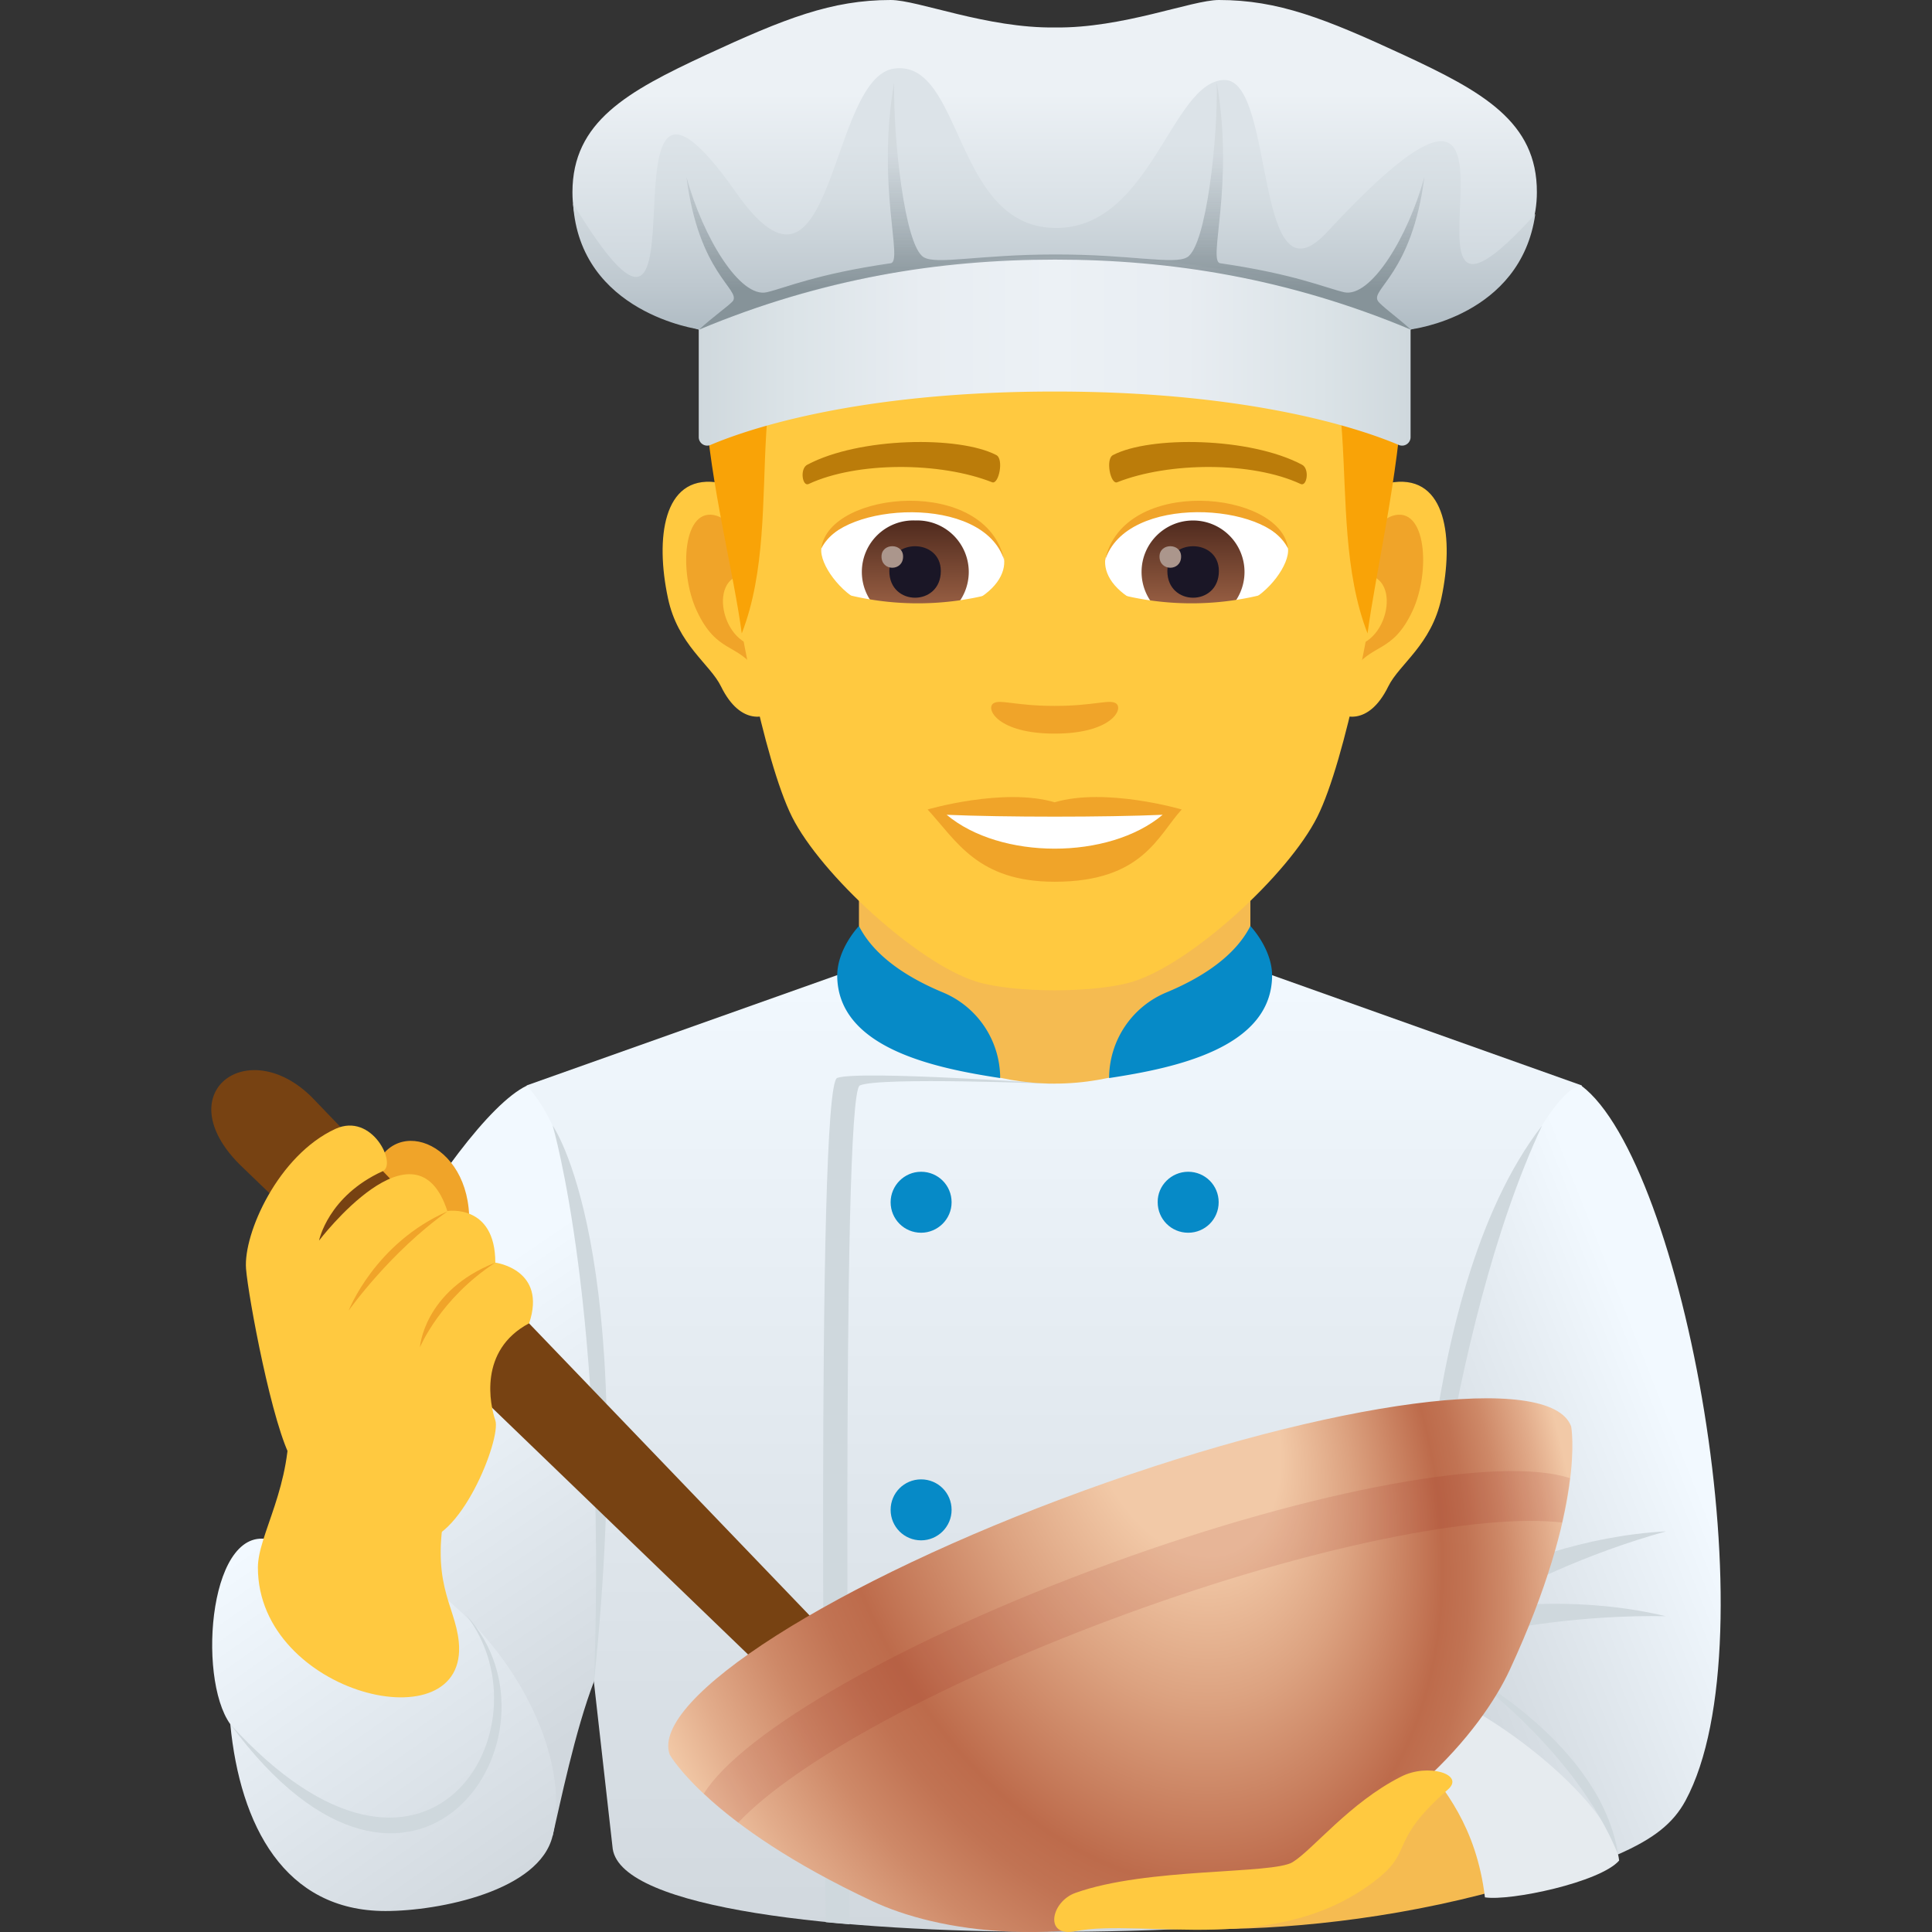 <svg xmlns="http://www.w3.org/2000/svg" xml:space="preserve" style="enable-background:new 0 0 64 64" viewBox="0 0 64 64"><rect x="0" y="0" width="64" height="64" fill="#333333" stroke="none"/><linearGradient id="a" x1="34.922" x2="34.922" y1="63.996" y2="31.706" gradientUnits="userSpaceOnUse"><stop offset="0" style="stop-color:#d1d8de"/><stop offset="1" style="stop-color:#f2f9ff"/></linearGradient><path d="M40.46 31.706H29.414l-11.967 4.25 2.85 25.29c.3 2 7.497 2.75 14.495 2.75 6.998 0 15.275-.75 15.575-2.75l2.03-25.29-11.937-4.25z" style="fill:url(#a)"/><path d="M27.734 35.707c.73-.26 7.237.199 7.237.199s-5.847-.239-6.487.051c-.65.29-.34 27.789-.34 27.789l-.79-.07c-.01-.01-.35-27.709.38-27.969z" style="fill:#cfd8dd"/><path d="M30.513 38.816c.56 0 1.01.45 1.01 1.01s-.46 1.01-1.01 1.01c-.56 0-1.01-.45-1.01-1.01 0-.55.45-1.01 1.01-1.01m8.847 0c.56 0 1.01.45 1.01 1.01s-.45 1.01-1.01 1.01-1.01-.45-1.01-1.01c-.01-.55.45-1.01 1.01-1.01m-8.847 10.19c.56 0 1.01.45 1.01 1.01s-.46 1.01-1.01 1.01c-.56 0-1.01-.45-1.01-1.01s.45-1.01 1.01-1.01" style="fill:#068ac7"/><path d="M28.454 33.026s2.441 2.87 6.478 2.87c4.042 0 6.488-2.87 6.488-2.87v-5.5H28.454v5.5z" style="fill:#f5bb51"/><path d="M41.42 30.676c-.522 1.03-1.662 1.733-2.773 2.196a3.079 3.079 0 0 0-1.906 2.84c2.132-.326 5.399-.981 5.399-3.408-.01-.89-.72-1.628-.72-1.628zm-12.966 0c.521 1.03 1.662 1.733 2.773 2.196a3.079 3.079 0 0 1 1.905 2.84c-2.132-.326-5.398-.981-5.398-3.408.01-.89.72-1.628.72-1.628z" style="fill:#068ac7"/><linearGradient id="b" x1="21.101" x2="13.038" y1="56.092" y2="44.217" gradientUnits="userSpaceOnUse"><stop offset="0" style="stop-color:#d1d8de"/><stop offset="1" style="stop-color:#f2f9ff"/></linearGradient><path d="M17.447 35.966C15.018 37.136 9.6 46.622 9.06 51.042c.93 5.726 6.1 10.56 9.248 9.768.242-1.035.739-3.477 1.373-5.12.336-5.674.637-16.682-2.233-19.724z" style="fill:url(#b)"/><linearGradient id="c" x1="16.395" x2="8.061" y1="63.235" y2="51.402" gradientUnits="userSpaceOnUse"><stop offset="0" style="stop-color:#d1d8de"/><stop offset="1" style="stop-color:#f2f9ff"/></linearGradient><path d="M9.06 51.042c-2.112-.75-2.556 4.513-1.431 6.075.323 3.347 1.79 6.188 5.141 6.188 1.785 0 5.11-.667 5.537-2.495.945-4.042-3.97-10.417-9.248-9.768z" style="fill:url(#c)"/><path d="M15.447 53.508C18.31 57.22 14.15 64.3 7.63 57.118c6.073 8.253 11.422.323 7.819-3.61zm2.86-16.223s1.802 6.088 1.373 18.406c1.488-14.386-1.373-18.406-1.373-18.406z" style="fill:#cfd8dd"/><path d="M14.828 49.616c-2.429 1.17-4.728-7.18-5.268-2.76.141 2.355-1.018 3.98-1.017 5.071.002 4.222 6.997 5.887 6.654 2.456-.127-1.267-1.007-1.954-.369-4.767z" style="fill:#ffc940"/><linearGradient id="d" x1="46.652" x2="55.652" y1="51.193" y2="47.63" gradientUnits="userSpaceOnUse"><stop offset="0" style="stop-color:#d1d8de"/><stop offset="1" style="stop-color:#f2f9ff"/></linearGradient><path d="M52.386 35.966c3.37 2.53 6.328 18.34 3.45 23.68-.407.753-1.049 1.263-2.236 1.784-12.083-5.328-3.142-25.534-1.214-25.464z" style="fill:url(#d)"/><path d="M48.84 57.198s3.017 4.85.248 5.558c-3.745.96-7.302 1.203-9.727 1.14-2.14-2.64 9.48-6.698 9.48-6.698z" style="fill:#f5bb51"/><path d="M47.085 55.926c1.84.347 6.322 3.657 6.551 5.707-.624.72-3.608 1.35-4.446 1.219-.563-4.709-4.389-5.1-2.105-6.926z" style="fill:#e6ebef"/><path d="M46.988 55.194s.87-11.03 4.096-17.909c-4.392 5.655-4.096 17.909-4.096 17.909z" style="fill:#cfd8dd"/><path d="m45.487 54.401.575.76s3.866-2.976 9.129-4.433c-5.412.293-9.704 3.673-9.704 3.673z" style="fill:#cfd8dd"/><path d="m44.823 54.304.338.89s4.558-1.75 10.02-1.655c-5.283-1.256-10.358.765-10.358.765zm3.79 1.136s3.602 2.564 4.987 5.99c-.552-3.613-4.987-5.99-4.987-5.99z" style="fill:#cfd8dd"/><path d="M12.459 38.616c.78-1.78 3.469-.54 3.039 2.42-.17 1.19-3.509-1.33-3.04-2.42z" style="fill:#f0a429"/><path d="m7.94 38.576 19.454 18.75 1.51-1.64-18.564-19.33c-2.12-2.12-4.789-.17-2.4 2.22z" style="fill:#774212"/><path d="M17.527 43.836c-1.69.9-1.29 2.71-1.12 3.21.21.6-1.189 4.16-2.599 3.99-1.35-.17-3.508-1.63-4.128-2.66-.65-1.07-1.46-5.44-1.53-6.35-.09-1.17 1.07-3.76 2.96-4.63 1.219-.56 2.049 1.18 1.569 1.4-1.82.83-2.11 2.3-2.11 2.3s3.2-4.21 4.25-.98c0 0 1.589-.25 1.589 1.71.01 0 1.72.23 1.12 2.01z" style="fill:#ffc940"/><path d="M11.55 43.416s.859-2.23 3.278-3.29c-1.91 1.35-3.279 3.29-3.279 3.29zm2.359 1.22s.12-1.87 2.499-2.81c-1.83 1.19-2.5 2.81-2.5 2.81z" style="fill:#f0a429"/><radialGradient id="e" cx="-112.388" cy="411.157" r="15.889" fx="-107.331" fy="411.752" gradientTransform="matrix(.939 -.342 -.511 -1.406 351.224 588.894)" gradientUnits="userSpaceOnUse"><stop offset=".19" style="stop-color:#f2c9a7"/><stop offset=".38" style="stop-color:#dca280"/><stop offset=".617" style="stop-color:#bd6b4b"/><stop offset=".684" style="stop-color:#c17353"/><stop offset=".786" style="stop-color:#ce8968"/><stop offset=".912" style="stop-color:#e2ac8b"/><stop offset="1" style="stop-color:#f2c9a7"/></radialGradient><path d="M35.912 49.376c-8.248 3-14.396 6.91-13.726 8.75 0 0 1.28 2.31 6.728 4.86 2.02.95 6.298 1.8 11.866-.23 5.578-2.03 8.307-5.44 9.237-7.45 2.53-5.46 2.03-8.05 2.03-8.05-.66-1.84-7.888-.88-16.135 2.12z" style="fill:url(#e)"/><path d="M36.791 51.786c-6.827 2.49-12.206 5.59-13.475 7.63.3.29.68.61 1.14.96 1.889-2.01 6.827-4.72 12.925-6.94 6.098-2.22 11.627-3.32 14.366-3 .13-.57.21-1.06.26-1.47-2.27-.75-8.388.33-15.216 2.82z" style="opacity:.1;fill:#870000"/><path d="M42.82 61.686c-.67.41-4.83.17-7.198 1.02-.81.29-1.04 1.47-.02 1.27 2.309-.45 6.768.88 10.047-1.75 1.18-.95.35-1.22 2.319-2.95.57-.5-.67-.88-1.56-.42-1.69.85-2.929 2.43-3.589 2.83zm3.355-45.713c-1.74.21-2.996 6.03-1.9 7.566.153.214 1.049.557 1.713-.799.369-.75 1.43-1.377 1.76-2.926.421-1.984.158-4.05-1.573-3.841zm-22.475 0c1.74.21 2.995 6.03 1.9 7.566-.154.214-1.05.557-1.715-.799-.367-.75-1.43-1.377-1.758-2.926-.423-1.984-.159-4.05 1.573-3.841z" style="fill:#ffc940"/><path d="M46.128 17.087c-.454.143-.95.835-1.218 1.983 1.587-.34 1.19 2.3-.19 2.349.014.266.032.538.065.826.663-.963 1.339-.577 2.008-2.011.602-1.292.46-3.498-.665-3.147zm-21.164 1.98c-.27-1.147-.764-1.837-1.218-1.98-1.122-.352-1.268 1.854-.665 3.146.669 1.434 1.345 1.047 2.01 2.011.032-.287.05-.56.061-.827-1.364-.064-1.755-2.672-.188-2.35z" style="fill:#f0a429"/><path d="M34.936 4.78c-7.537 0-11.168 5.698-10.714 13.62.09 1.594 1.081 6.793 2.014 8.658.956 1.908 4.152 4.85 6.11 5.46 1.237.383 3.946.383 5.182 0 1.958-.61 5.156-3.552 6.11-5.46.936-1.865 1.924-7.063 2.013-8.658.457-7.921-3.174-13.62-10.715-13.62z" style="fill:#ffc940"/><path d="M43.127 15.392c-1.724-.914-5.022-.958-6.252-.32-.264.12-.09.985.132.904 1.712-.678 4.475-.692 6.079.057.214.097.302-.515.041-.641zm-16.38 0c1.724-.914 5.022-.958 6.252-.32.263.12.09.985-.132.904-1.715-.678-4.474-.692-6.08.057-.212.097-.3-.515-.04-.641z" style="fill:#bb7c0a"/><path d="M36.971 23.302c-.215-.15-.72.082-2.034.082-1.312 0-1.818-.231-2.033-.082-.258.182.152 1 2.033 1 1.882 0 2.293-.818 2.034-1z" style="fill:#f0a429"/><path d="M33.26 18.498c.063.5-.275 1.09-1.212 1.534-.596.282-1.836.614-3.464-.073-.729-.308-1.44-1.264-1.376-1.794.883-1.663 5.226-1.906 6.052.333z" style="fill:#fff"/><linearGradient id="f" x1="-1209.547" x2="-1209.547" y1="171.199" y2="170.68" gradientTransform="translate(7977.155 -1104.145) scale(6.57)" gradientUnits="userSpaceOnUse"><stop offset="0" style="stop-color:#a6694a"/><stop offset="1" style="stop-color:#4f2a1e"/></linearGradient><path d="M30.314 17.242a1.706 1.706 0 1 1 0 3.409 1.706 1.706 0 1 1 0-3.41z" style="fill:url(#f)"/><path d="M29.46 18.915c0 1.18 1.706 1.18 1.706 0 0-1.094-1.706-1.094-1.706 0z" style="fill:#1a1626"/><path d="M29.201 18.436c0 .495.715.495.715 0 0-.456-.715-.456-.715 0z" style="fill:#ab968c"/><path d="M33.268 18.564c-.693-2.224-5.418-1.895-6.06-.4.238-1.915 5.47-2.421 6.06.4z" style="fill:#f0a429"/><path d="M36.615 18.498c-.064.5.274 1.09 1.212 1.534.595.282 1.834.614 3.462-.073.731-.308 1.441-1.264 1.377-1.794-.882-1.663-5.226-1.906-6.051.333z" style="fill:#fff"/><linearGradient id="g" x1="-1210.843" x2="-1210.843" y1="171.199" y2="170.68" gradientTransform="translate(7994.886 -1104.145) scale(6.57)" gradientUnits="userSpaceOnUse"><stop offset="0" style="stop-color:#a6694a"/><stop offset="1" style="stop-color:#4f2a1e"/></linearGradient><path d="M39.522 17.242a1.705 1.705 0 1 1-1.706 1.703c0-.94.764-1.703 1.706-1.703z" style="fill:url(#g)"/><path d="M38.67 18.915c0 1.18 1.707 1.18 1.707 0 0-1.094-1.707-1.094-1.707 0z" style="fill:#1a1626"/><path d="M38.41 18.436c0 .495.716.495.716 0 0-.456-.716-.456-.716 0z" style="fill:#ab968c"/><path d="M36.607 18.564c.691-2.222 5.413-1.904 6.059-.4-.24-1.915-5.47-2.421-6.06.4z" style="fill:#f0a429"/><path d="m43.91 7.157-1.716 2.076c3.473 2.13 1.53 7.695 3.108 11.75.538-4.045 3.05-12.868-1.392-13.826zM25.895 8.184l1.715 1.05c-3.473 2.13-1.46 7.695-3.038 11.749-.537-4.045-3.118-11.841 1.323-12.8z" style="fill:#f9a307"/><path d="M42.092 8.646c2.206-.009 2.425 3.596 2.425 3.596s.662-4.105-2.14-4.105l-.285.509z" style="fill:#e68c00"/><path d="M42.97 7.805c1.725-.18 2.143 2.621 2.143 2.621s.237-3.26-1.954-3.041l-.188.42z" style="fill:#e68c00"/><path d="M43.909 7.157s-2.57-4.482-9.007-4.482c-6.987 0-11.393 3.132-11.542 9.195 4.28-4.22 15.554 2.34 20.549-4.713z" style="fill:#ffb80d"/><path d="M43.909 7.157c-.66-2.07-4.164-4.482-9.007-4.482 2.684.19 6.223 1.52 6.587 2.36 0 0-3.713-2.002-8.723-1.124 4.594-.209 7.627 2.712 6.336 2.727-1.258.016-5.928.173-8.7 1.881 1.783-.12 5.303.839 5.143.9-3.549 1.374-10.671-1.892-12.134 2.45 5.5-4.712 15.994 2.877 20.498-4.712z" style="fill:#f9a307"/><path d="M43.909 7.157c-3.672 8.68-20.174-1.027-19.79 6.242-1.685-8.341 14.359 1.946 19.79-6.242z" style="fill:#e68c00"/><path d="M42.904 8.457C41.158 5.031 35.498 3.8 35.498 3.8s5.917.338 7.866 4.2l-.46.458zm-.897.776c-1.625-1.522-9.465-.986-9.465-.986s5.715-1.724 10.086.489l-.62.497z" style="fill:#e68c00"/><path d="M23.71 10.548s.769-6.236 11.488-5.77c-8.813 1.221-11.488 5.77-11.488 5.77z" style="fill:#f9a307"/><path d="M24.373 10.19s4.246-5.558 13.57-4.156c-7.78-.227-13.57 4.156-13.57 4.156zm-.233-1.942s4.66-5.243 12.305-5.155C27.613 1.919 24.14 8.248 24.14 8.248z" style="fill:#ffca25"/><path d="M34.937 26.577c-1.694-.499-4.209.238-4.209.238.958 1.04 1.658 2.394 4.209 2.394 2.922 0 3.42-1.536 4.209-2.394 0 0-2.515-.739-4.21-.238z" style="fill:#f0a429"/><path d="M31.36 26.991c1.777 1.492 5.367 1.5 7.154 0-1.893.082-5.247.082-7.155 0z" style="fill:#fff"/><linearGradient id="h" x1="23.146" x2="46.727" y1="55.699" y2="55.699" gradientTransform="matrix(1 0 0 -1 0 66)" gradientUnits="userSpaceOnUse"><stop offset="0" style="stop-color:#cfd8dd"/><stop offset=".125" style="stop-color:#dbe3e7"/><stop offset=".316" style="stop-color:#e8edf2"/><stop offset=".5" style="stop-color:#ecf1f5"/><stop offset=".684" style="stop-color:#e8edf2"/><stop offset=".875" style="stop-color:#dbe3e7"/><stop offset="1" style="stop-color:#cfd8dd"/></linearGradient><path d="M34.937 5.84c-7.94 0-11.79 4.54-11.79 4.54v4.097a.28.28 0 0 0 .39.262c1.136-.484 4.776-1.769 11.4-1.769 6.618 0 10.263 1.286 11.4 1.77a.281.281 0 0 0 .39-.263V10.38s-3.85-4.54-11.79-4.54" style="fill:url(#h)"/><linearGradient id="i" x1="34.937" x2="34.937" y1="55.08" y2="66" gradientTransform="matrix(1 0 0 -1 0 66)" gradientUnits="userSpaceOnUse"><stop offset="0" style="stop-color:#c5cfd6"/><stop offset=".715" style="stop-color:#ecf1f5"/></linearGradient><path d="M46.498 1.82C43.888.61 42.337 0 40.38 0c-.906 0-3.185.94-5.433.91C32.69.94 30.41 0 29.505 0c-1.957 0-3.507.61-6.12 1.82-2.601 1.21-4.422 2.21-4.422 4.55 0 3.32 4.183 4.55 4.183 4.55s11.864-5.46 23.581 0c0 0 4.184-1.23 4.184-4.55.01-2.34-1.81-3.34-4.413-4.55" style="fill:url(#i)"/><linearGradient id="j" x1="34.921" x2="34.921" y1="55.09" y2="63.741" gradientTransform="matrix(1 0 0 -1 0 66)" gradientUnits="userSpaceOnUse"><stop offset="0" style="stop-color:#b0bcc4"/><stop offset=".169" style="stop-color:#bec8cf"/><stop offset=".502" style="stop-color:#d4dce1"/><stop offset=".715" style="stop-color:#dce3e8"/></linearGradient><path d="M43.97 7.68c-2.456 2.65-1.707-5.06-3.414-5.03-1.758.03-2.435 4.98-5.64 4.9-3.33-.07-3.018-5.57-5.286-5.28-2.196.27-1.988 8.75-5.245 4.11-5.027-7.16-.427 8.55-5.401.36.218 3.64 4.173 4.17 4.173 4.17 2.33-1.22 13.539-4.83 23.58 0 0 0 3.643-.42 4.122-3.82-5.786 6.4 1.478-8.44-6.89.59z" style="fill:url(#j)"/><linearGradient id="k" x1="34.963" x2="34.963" y1="55.08" y2="63.26" gradientTransform="matrix(1 0 0 -1 0 66)" gradientUnits="userSpaceOnUse"><stop offset=".158" style="stop-color:#869399"/><stop offset=".297" style="stop-color:#919da3;stop-opacity:.862"/><stop offset=".543" style="stop-color:#aeb8be;stop-opacity:.62"/><stop offset=".715" style="stop-color:#c7ced4;stop-opacity:.45"/></linearGradient><path d="M23.157 10.92c4.058-1.7 7.95-2.32 11.79-2.32s7.732.62 11.79 2.32c-.436-.4-.998-.8-1.092-.95-.25-.39 1.134-.91 1.54-4.11-.54 1.99-1.78 4.02-2.664 3.82-.634-.15-1.634-.6-4.1-.96-.427-.06.479-2.57-.114-5.98.041 1.82-.344 5.4-.979 5.78-.437.26-1.81-.09-4.36-.09-2.55 0-3.934.35-4.37.09-.635-.38-1.01-3.96-.979-5.78-.593 3.41.312 5.92-.114 5.98-2.477.36-3.466.81-4.1.96-.885.21-2.123-1.82-2.665-3.82.406 3.2 1.79 3.72 1.54 4.11-.124.15-.697.55-1.123.95z" style="fill:url(#k)"/><path d="M33.038 19.62a9.663 9.663 0 0 1-5.63-.11l-.292 1.441c2.025.653 4.144.694 6.183.121l-.26-1.451zm9.429-.11a9.67 9.67 0 0 1-5.632.11c-.088.484-.174.968-.26 1.452 2.039.573 4.158.532 6.183-.12-.096-.482-.194-.962-.291-1.443z" style="fill:#ffc940"/></svg>